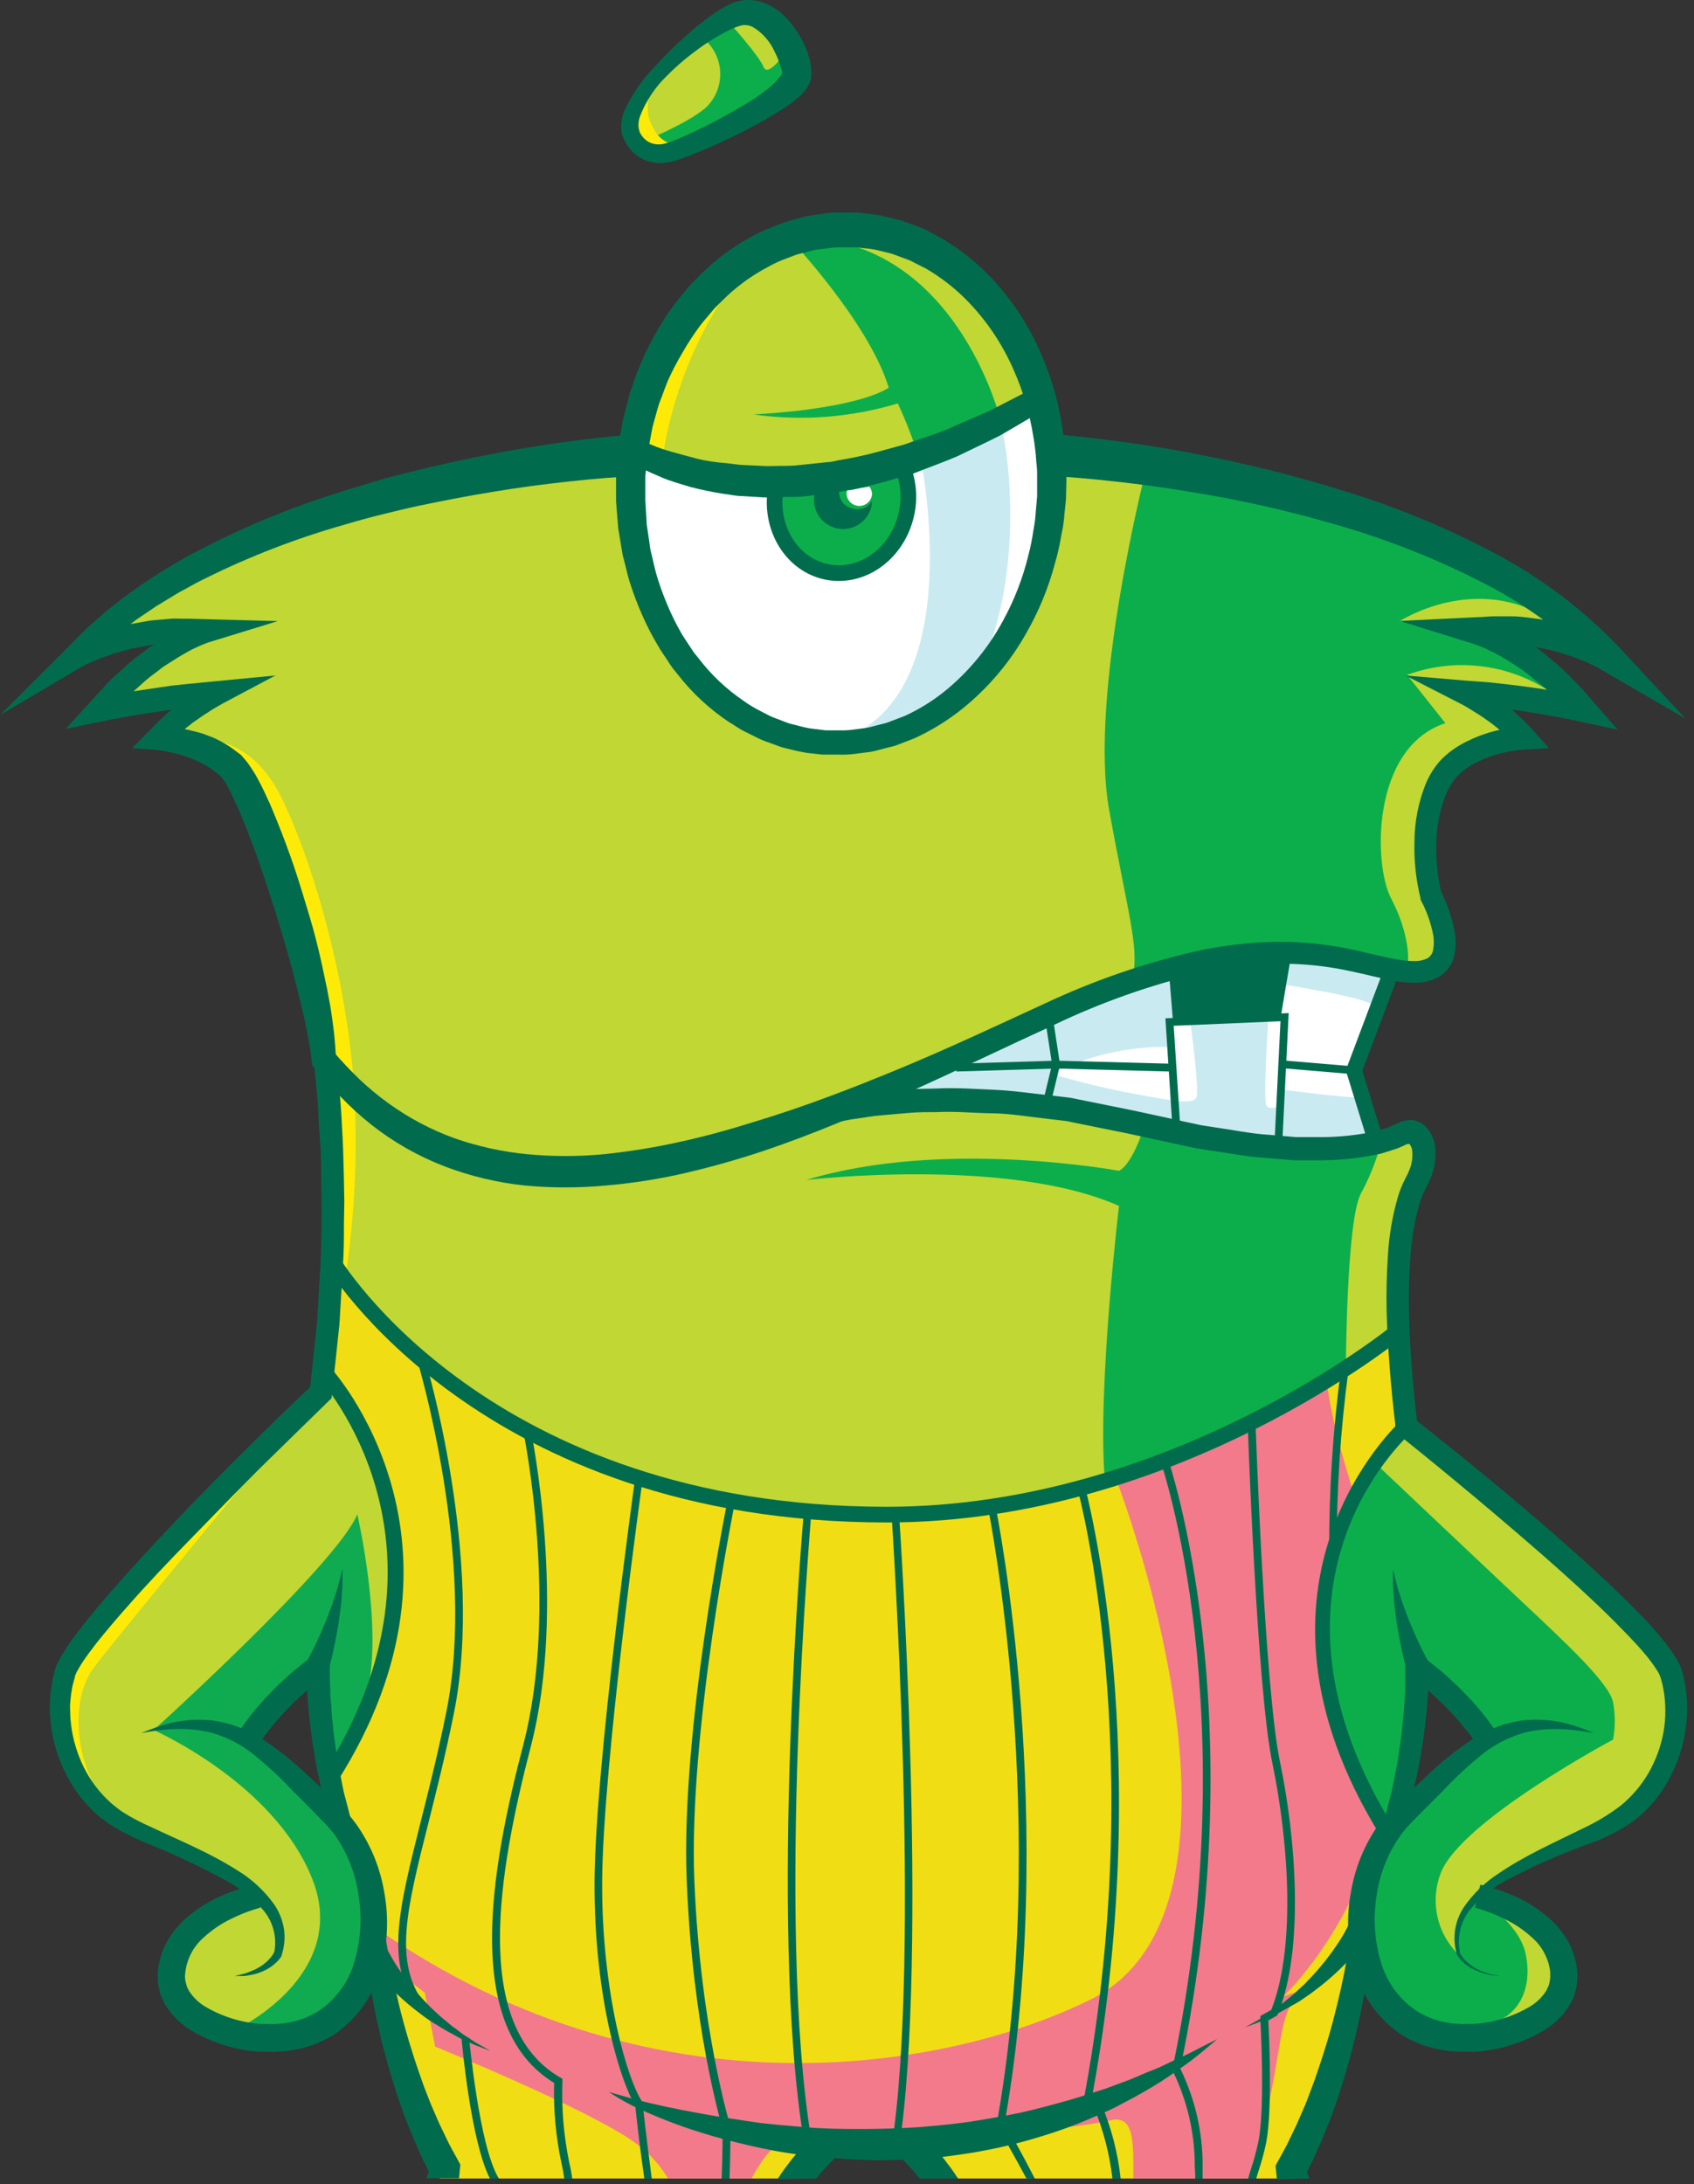 <svg width="204" height="263" viewBox="0 0 204 263" fill="none" xmlns="http://www.w3.org/2000/svg">
<rect x="0" y="0" width="204" height="263" fill="#333333" stroke="none"/>
<path d="M76.61 68.07C76.61 68.07 75.432 57.074 75.432 56.768C75.432 56.462 66.001 56.768 66.001 56.768C66.001 56.768 40.654 60.754 26.895 66.666C13.137 72.578 15.018 76.789 15.018 76.789C15.018 76.789 21.155 74.863 20.624 76.276C20.093 77.689 14.199 83.826 14.199 83.826C14.199 83.826 14.469 83.655 17.492 83.826C20.516 83.996 27.525 83.277 26.869 83.349C26.212 83.421 20.57 87.317 20.471 87.452C20.372 87.587 22.567 89.62 23.17 89.494C23.773 89.368 31.826 93.166 37.567 118.504C43.308 143.843 39.097 152.481 39.097 152.481C39.097 152.481 41.446 154.578 44.793 157.997C55.093 168.288 67.978 175.612 82.09 179.197C99.769 183.742 118.375 183.165 135.737 177.532C149.99 172.97 168.473 161.111 168.473 161.111C168.473 161.111 167.447 146.048 169.372 143.348C171.298 140.649 172.648 137.949 171.082 137.104C170.687 136.857 170.23 136.727 169.764 136.727C169.298 136.727 168.841 136.857 168.446 137.104L165.8 137.338C165.8 137.338 156.451 138.597 143.305 136.087C130.158 133.576 119.577 131.993 110.012 132.623C100.447 133.252 99.592 133.648 99.583 133.522C99.574 133.396 123.293 124.317 127.189 121.744C131.085 119.17 144.16 113.852 154.705 114.707C165.251 115.562 168.32 117.479 171.073 116.714C173.827 115.949 173.584 113.052 172.567 109.515C171.891 107.033 171.588 104.465 171.667 101.894C171.667 101.174 172.162 92.617 177.525 90.34C182.888 88.064 181.871 88.361 181.7 87.587C181.247 86.493 180.696 85.442 180.053 84.446L188.224 84.887L186.883 82.638L182.564 76.429C184.87 76.274 187.185 76.545 189.393 77.23C192.255 78.328 187.045 72.812 183.275 71.246C179.504 69.68 170.956 61.861 148.677 57.461C126.397 53.061 126.694 55.157 126.694 55.157L76.61 68.07Z" fill="url(#paint0_linear_276_4726)"/>
<path d="M18.032 188.411C18.032 188.411 5.336 200.603 7.081 207.649C8.827 214.695 12.39 218.177 17.447 220.858C22.504 223.54 32.348 227.103 30.288 228.444C28.227 229.785 22.576 231.818 21.011 235.813C19.445 239.808 26.166 248.132 35.534 245.441C44.901 242.751 45.657 231.593 44.973 228.849C44.289 226.104 39.718 218.771 39.718 218.771L29.82 208.927L37.558 201.233C37.558 201.233 38.899 209.332 39.007 210.106C39.115 210.879 40.051 213.642 40.051 213.642C40.051 213.642 47.744 201.566 47.708 196.194C47.672 190.823 46.556 177.685 46.556 177.685C46.556 177.685 40.492 166.725 39.718 166.788C38.944 166.851 23.602 182.877 23.602 182.877L18.032 188.411Z" fill="url(#paint1_linear_276_4726)"/>
<path d="M202.261 203.852C200.614 197.022 190.563 190.238 190.563 190.238L171.667 173.564L169.939 171.306C168.391 172.951 166.977 174.717 165.71 176.588C162.876 180.709 159.6 186.827 159.285 193.423C158.728 205.274 162.597 212.319 164.054 215.127C165.107 217.151 166.286 219.194 166.844 220.157L167.069 220.544C166.325 221.359 165.717 222.289 165.269 223.297C164.144 226.599 162.066 238.477 168.266 242.418C169.865 243.358 171.654 243.927 173.503 244.083C175.043 244.236 176.596 244.236 178.137 244.083C183.05 243.66 187.63 241.959 188.412 240.663C189.771 238.432 184.291 230.469 183.284 230.001L178.784 227.877C182.161 225.339 185.851 223.246 189.762 221.65C195.719 219.329 203.907 210.691 202.261 203.852ZM169.372 216.449C169.372 216.449 170.344 203.312 171.802 201.935C171.831 201.904 171.865 201.879 171.904 201.863C171.943 201.846 171.985 201.837 172.027 201.837C172.069 201.837 172.111 201.846 172.15 201.863C172.188 201.879 172.223 201.904 172.252 201.935C172.968 202.626 173.636 203.366 174.249 204.149C176.148 206.47 178.371 209.548 178.371 209.548L177.741 210.097C176.13 211.527 171.82 215.379 168.679 218.708C168.275 219.14 167.888 219.554 167.528 219.959L169.372 216.449Z" fill="url(#paint2_linear_276_4726)"/>
<path d="M76.493 46.735C76.493 46.735 72.525 54.78 83.449 56.768C94.373 58.757 118.893 51.45 120.953 50.335C123.014 49.219 125.389 47.734 124.724 45.98C124.058 44.225 118.587 28.739 105.728 27.983C92.87 27.227 82.621 36.505 82.621 36.505L76.493 46.735Z" fill="url(#paint3_linear_276_4726)"/>
<path d="M79.301 8.916C79.301 8.916 74.55 15.214 76.313 17.563C78.077 19.911 91.457 13.729 91.457 13.729C91.457 13.729 96.856 8.016 96.352 7.008C95.848 6 89.343 0.826 89.343 0.826L79.301 8.916Z" fill="url(#paint4_linear_276_4726)"/>
<path d="M85.393 58.01L75.927 54.338C75.927 54.338 72.66 74.494 85.978 83.51C99.295 92.527 112.324 89.872 119.748 78.849C127.171 67.827 126.685 58.532 126.685 58.532L125.326 49.147L122.204 49.623C115.234 53.298 107.783 55.976 100.069 57.578C87.687 60.061 85.393 58.01 85.393 58.01Z" fill="url(#paint5_linear_276_4726)"/>
<path d="M41.248 168.102C44.199 171.09 48.905 182.5 47.438 194.305C45.972 206.111 39.925 212.931 39.925 212.931C39.925 212.931 39.925 217.43 40.996 219.23C42.066 221.03 45.279 228.417 44.973 233.366C44.667 238.315 48.572 251.363 49.85 254.521C51.127 257.679 52.846 262.034 52.963 262.331H95.956C97.522 259.812 99.502 257.571 102.066 257.769C106.961 258.129 110.165 257.832 110.677 258.561C110.857 258.84 112 260.361 113.26 262.331H156.28C155.821 260.091 153.329 262.484 156.946 257.589C160.833 252.343 164.207 237.793 163.992 237.55C163.776 237.307 162.561 229.119 164.315 226.114C165.403 224.239 166.376 222.301 167.231 220.31C167.231 220.31 160.707 210.907 159.888 199.776C159.07 188.645 160.536 184.74 160.536 184.74L167.843 173.312L168.743 172.332L168.473 161.111L167.114 161.597C167.114 161.597 153.5 170.919 140.947 175.841C128.395 180.763 114.79 182.302 99.556 182.005C86.366 181.638 73.466 178.051 61.979 171.558C52.72 166.375 40.933 155.667 39.907 153.265C38.881 150.862 39.241 161.669 39.241 161.669C39.006 162.823 39.067 164.019 39.418 165.143C39.769 166.268 40.398 167.286 41.248 168.102Z" fill="url(#paint6_linear_276_4726)"/>
<path d="M140.749 116.75C134.355 118.994 128.104 121.629 122.033 124.641C111.658 129.743 104.649 132.829 109.688 132.676C114.727 132.523 128.494 132.073 135.71 134.719C142.927 137.364 160.905 138.129 162.417 138.201C163.524 138.115 164.555 137.606 165.296 136.78C165.296 136.78 162.534 129.581 163.407 127.475C164.28 125.37 167.906 116.75 167.906 116.75C167.906 116.75 151.889 114.581 149.577 114.581C147.264 114.581 140.749 116.75 140.749 116.75Z" fill="url(#paint7_linear_276_4726)"/>
<path d="M46.592 236.344C49.049 238.423 51.154 239.943 51.154 239.943L52.396 246.449C52.396 246.449 71.193 254.125 76.502 258.048C78.1 259.185 79.443 260.644 80.444 262.331H90.512C91.664 260.18 92.897 258.525 93.842 258.336C96.127 257.868 102.021 258.093 102.021 258.093C107.173 258.218 112.327 258.013 117.453 257.481C124.714 256.581 130.779 256.023 133.785 255.321C136.646 254.646 136.484 258.075 136.484 262.331H150.611C150.671 261.543 150.803 260.763 151.007 260C154.318 249.886 153.77 242.733 155.956 240.852C158.143 238.972 154.525 240.411 154.525 240.411C154.525 240.411 178.146 218.816 163.164 180.214C163.164 180.214 160.23 171.476 159.699 165.646H135.935C133.416 167.229 131.823 170.891 134.756 179.053C141.055 196.5 149.441 231.8 131.373 240.762C113.305 249.724 74.73 256.257 39.718 227.994C39.718 228.012 44.145 234.257 46.592 236.344Z" fill="url(#paint8_linear_276_4726)"/>
<path d="M93.383 59.162C93.383 59.441 93.383 59.728 93.383 60.061C93.383 65.073 97.063 69.132 101.598 69.132C106.133 69.132 109.805 65.073 109.805 60.061C109.81 58.451 109.414 56.864 108.653 55.445C103.686 57.362 98.62 59.009 93.383 59.162Z" fill="url(#paint9_linear_276_4726)"/>
<path d="M137.96 56.768C137.96 56.768 131.067 83.762 133.578 97.583C136.088 111.405 137.375 114.581 136.187 118.432C143.269 115.711 150.864 114.584 158.431 115.13C170.353 116.201 168.86 117.145 169.336 116.588C169.813 116.03 169.732 112.385 167.537 108.219C165.341 104.053 165.179 89.989 174.06 87.083L169.444 81.27C172.268 80.231 175.297 79.871 178.286 80.22C181.275 80.568 184.14 81.615 186.649 83.276L186.064 79.794L174.744 75.295L168.536 74.818C168.536 74.818 177.867 68.69 187.063 74.881C196.259 81.072 181.97 69.059 181.97 69.059C181.97 69.059 153.806 55.373 137.96 56.768Z" fill="url(#paint10_linear_276_4726)"/>
<path d="M137.96 135.124C137.96 135.124 136.565 140.046 134.756 140.991C134.756 140.991 113.62 137.059 97.117 142.089C97.117 142.089 121.322 139.236 134.756 145.22C134.756 145.22 132.165 167.014 133.029 177.973C133.029 177.973 154.84 170.262 158.88 167.292C162.921 164.323 162.075 164.8 162.075 164.8C162.075 164.8 162.129 147.101 163.874 143.744C164.879 141.899 165.67 139.946 166.232 137.922C166.232 137.922 141.91 136.051 137.96 135.124Z" fill="url(#paint11_linear_276_4726)"/>
<path d="M173.503 225.546C172.816 227.323 172.703 229.27 173.179 231.115C173.655 232.959 174.696 234.608 176.157 235.831C175.995 235.57 173.692 231.53 178.218 228.534C178.218 228.534 182.852 231.602 183.68 235.084C184.507 238.566 183.68 243.183 178.074 244.082C176.541 244.352 174.973 244.352 173.44 244.082C169.202 243.3 165.341 240.276 164.711 233.797C164.112 228.451 165.531 223.073 168.689 218.716C169.453 217.636 170.289 216.608 171.19 215.639C173.19 213.584 175.387 211.73 177.75 210.105C178.803 209.376 179.495 208.944 179.495 208.944L174.259 204.158L171.811 201.935C171.577 202.097 169.867 203.285 170.011 203.555C170.155 203.825 170.101 216.062 166.826 220.147C166.268 219.184 165.089 217.142 164.037 215.117C162.579 212.346 158.71 205.264 159.268 193.414C159.583 186.818 162.867 180.699 165.692 176.578C165.888 176.635 166.078 176.71 166.259 176.803C166.259 176.803 178.065 187.979 183.248 192.847C188.431 197.715 193.785 202.664 194.252 204.985C194.53 206.472 194.53 207.998 194.252 209.484C194.252 209.484 175.932 219.256 173.503 225.546Z" fill="url(#paint12_linear_276_4726)"/>
<path d="M28.605 244.299C28.605 244.299 42.192 237.802 37.603 226.248C33.014 214.695 18.509 208.333 18.509 208.333C18.509 208.333 40.537 188.402 43.029 182.355C43.029 182.355 46.134 195.763 44.244 203.699C42.354 211.635 40.24 212.697 40.24 212.697L38.359 201.333C38.359 201.333 27.336 207.46 30.954 209.737C34.571 212.013 43.407 217.439 44.838 226.087C46.269 234.734 41.985 241.536 39.61 243.399C37.234 245.262 28.605 244.299 28.605 244.299Z" fill="url(#paint13_linear_276_4726)"/>
<path d="M94.994 28.622C94.994 28.622 104.586 38.709 107.024 46.672C107.024 46.672 104.037 49.129 90.756 49.911C96.573 50.729 102.498 50.274 108.122 48.58C108.956 50.368 109.686 52.204 110.309 54.078C110.947 56.282 120.477 50.55 120.477 50.55C120.477 50.55 114.961 27.83 94.994 28.622Z" fill="url(#paint14_linear_276_4726)"/>
<path d="M110.885 55.356C110.885 55.356 116.697 83.412 101.535 88.946C101.535 88.946 111.163 90.458 116.688 82.593C122.213 74.729 122.591 59.432 120.45 50.551L110.885 55.356Z" fill="url(#paint15_linear_276_4726)"/>
<path d="M77.006 17.221C77.006 17.221 82.585 15.025 84.979 12.983C85.559 12.439 86.016 11.776 86.318 11.041C86.62 10.305 86.761 9.513 86.732 8.718C86.702 7.923 86.502 7.144 86.145 6.433C85.788 5.722 85.283 5.096 84.664 4.596L88.002 2.923C88.002 2.923 91.421 6.738 91.934 8.034C92.447 9.33 94.247 6.738 94.247 6.738C94.533 7.714 94.764 8.706 94.94 9.707C94.85 9.824 83.566 17.707 81.676 18.076C79.787 18.445 77.006 17.221 77.006 17.221Z" fill="url(#paint16_linear_276_4726)"/>
<path d="M165.449 137.446C165.449 137.446 148.038 138.04 143.44 136.933C138.842 135.826 122.303 132.434 122.303 132.434L121.997 131.678C118.47 131.885 108.833 132.407 107.852 132.002C106.637 131.498 109.598 129.573 116.067 126.936C122.537 124.3 132.264 120.044 132.264 120.044L142.207 116.993L141.676 123.067H141.001L140.839 126.081C135.913 125.979 131.037 127.089 126.64 129.312C128.584 129.887 132.183 130.886 135.863 131.579C141.37 132.605 143.692 133.064 144.079 132.128C144.466 131.192 143.332 123.013 143.332 123.013L152.762 122.464C152.762 122.464 152.06 132.569 152.528 133.154C152.996 133.739 154.103 133.154 154.103 133.154L154.634 131.228C154.634 131.228 161.904 132.236 163.776 132.128C165.647 132.02 165.449 137.446 165.449 137.446Z" fill="url(#paint17_linear_276_4726)"/>
<path d="M154.48 118.549C154.48 118.549 164.441 120.088 165.278 121.033C166.115 121.977 167.483 116.669 167.483 116.669L154.822 114.752L154.48 118.549Z" fill="url(#paint18_linear_276_4726)"/>
<path d="M88.947 33.337C88.947 33.337 82.027 41.228 79.832 54.825C79.832 54.825 76.547 56.201 77.42 51.684C78.293 47.167 83.998 35.892 88.947 33.337Z" fill="#FDEB07"/>
<path d="M24.502 89.062H24.736C25.834 89.062 30.522 89.459 33.734 95.739C37.333 102.893 41.437 116.435 42.534 129.527C43.16 137.842 42.809 146.201 41.49 154.434L40.096 152.392C40.096 152.392 40.312 128.744 37.963 121.123C35.615 113.502 29.487 94.129 29.487 94.129L24.502 89.062Z" fill="#FDEB07"/>
<path d="M32.762 174.562C32.762 174.562 14.019 197.193 11.311 200.792C8.602 204.391 9.007 211.05 11.599 215.405C14.19 219.76 6.533 210.159 6.92 205.741C7.307 201.323 9.349 196.536 13.074 193.891C16.8 191.245 32.762 174.562 32.762 174.562Z" fill="#FDEB07"/>
<path d="M78.59 9.941C78.59 9.941 77.537 12.641 78.257 14.521C78.977 16.402 79.904 17.131 81.208 17.446C82.513 17.761 78.113 18.697 77.699 18.148C77.285 17.599 75.558 15.61 75.9 14.287C76.241 12.965 78.59 9.941 78.59 9.941Z" fill="#FDEB07"/>
<path d="M77.42 57.29C75.963 57.344 74.424 57.443 72.921 57.56C71.418 57.677 69.898 57.83 68.422 57.992C65.408 58.316 62.384 58.721 59.424 59.216C57.921 59.459 56.419 59.72 54.925 60.008C53.431 60.295 51.946 60.583 50.426 60.907C48.905 61.231 47.465 61.591 45.99 61.951C44.514 62.311 43.047 62.716 41.599 63.148C35.769 64.792 30.106 66.976 24.682 69.672C23.998 69.996 23.341 70.364 22.684 70.724C22.027 71.084 21.353 71.435 20.723 71.84L18.797 73.01L16.935 74.27C16.296 74.675 15.729 75.169 15.135 75.601L14.235 76.276L13.38 76.996C12.21 77.941 11.158 78.985 10.087 80.019L8.332 77.842C8.692 77.626 9.007 77.482 9.34 77.311C9.673 77.14 9.997 77.014 10.321 76.87C10.645 76.726 10.978 76.573 11.32 76.465L12.327 76.105C12.994 75.865 13.673 75.66 14.361 75.493L15.396 75.214L16.44 75.025L17.483 74.837C17.831 74.763 18.182 74.712 18.536 74.684L20.66 74.504C21.01 74.481 21.362 74.481 21.713 74.504H22.783L24.907 74.567L33.464 74.791L25.195 77.329C24.979 77.392 24.664 77.527 24.385 77.635C24.106 77.743 23.818 77.887 23.539 78.013C22.963 78.256 22.423 78.598 21.866 78.913C21.308 79.228 20.786 79.588 20.246 79.92C19.985 80.1 19.706 80.245 19.454 80.451L18.698 81.036C18.177 81.408 17.678 81.811 17.204 82.242L15.783 83.529C15.288 83.943 14.883 84.429 14.442 84.924L13.146 86.345L11.752 84.051C12.957 83.799 14.145 83.592 15.351 83.376C16.557 83.16 17.744 83.007 18.95 82.818L20.75 82.557L22.549 82.368L26.149 82.017L33.167 81.342L26.869 84.689L25.969 85.202C25.663 85.382 25.357 85.571 25.069 85.769C24.781 85.967 24.457 86.147 24.169 86.363C23.881 86.579 23.575 86.759 23.269 86.984L22.432 87.641C22.154 87.866 21.901 88.109 21.632 88.334C21.083 88.784 20.642 89.324 20.147 89.809L19.139 87.461C20.231 87.481 21.319 87.605 22.387 87.83C22.918 87.929 23.44 88.091 23.971 88.217C24.502 88.343 25.006 88.586 25.537 88.766C26.592 89.217 27.584 89.803 28.488 90.511L28.839 90.772L29.01 90.907L29.145 91.051L29.208 91.123L29.694 91.69C30.027 92.104 30.387 92.698 30.72 93.211C31.245 94.127 31.722 95.07 32.15 96.036C32.591 96.936 32.969 97.908 33.356 98.853C34.121 100.742 34.823 102.632 35.471 104.548C36.119 106.465 36.685 108.391 37.27 110.325C37.855 112.26 38.341 114.212 38.773 116.183L39.403 119.153C39.574 120.151 39.799 121.141 39.934 122.158C40.069 123.175 40.222 124.173 40.303 125.199C40.408 126.24 40.459 127.285 40.456 128.331L37.63 128.421C37.504 127.521 37.414 126.558 37.234 125.604C37.054 124.65 36.874 123.706 36.667 122.752C36.263 120.853 35.768 118.954 35.273 117.056C34.778 115.157 34.22 113.268 33.653 111.387C33.086 109.506 32.474 107.635 31.854 105.772L30.9 102.992C30.558 102.092 30.243 101.192 29.883 100.292C29.523 99.392 29.181 98.493 28.785 97.593C28.389 96.693 27.975 95.856 27.597 95.055C27.39 94.731 27.291 94.426 27.03 94.057L26.572 93.463L26.509 93.391L26.634 93.517L26.509 93.427L26.275 93.229C25.635 92.679 24.927 92.213 24.169 91.843C23.764 91.672 23.368 91.465 22.954 91.303C22.54 91.141 22.099 90.997 21.668 90.871C20.799 90.629 19.915 90.442 19.022 90.313L15.909 90.088L18.023 87.965C18.567 87.369 19.14 86.801 19.742 86.264C20.039 86.003 20.327 85.724 20.642 85.481L21.542 84.752C21.848 84.501 22.18 84.294 22.504 84.06C22.828 83.826 23.152 83.619 23.485 83.403C23.818 83.187 24.151 82.989 24.493 82.791C24.835 82.593 25.159 82.404 25.546 82.197L26.275 84.897L22.765 85.238C22.18 85.301 21.587 85.346 20.966 85.418L19.211 85.67C18.05 85.859 16.872 85.985 15.711 86.219C14.55 86.453 13.38 86.624 12.238 86.876L7.909 87.776L10.852 84.555L12.255 83.025C12.71 82.5 13.19 81.999 13.695 81.522L15.243 80.118C15.76 79.656 16.301 79.221 16.863 78.814L17.699 78.175C17.969 77.959 18.275 77.788 18.599 77.59C19.193 77.221 19.76 76.807 20.399 76.483C21.038 76.159 21.614 75.781 22.279 75.502C22.603 75.35 22.909 75.197 23.251 75.061C23.593 74.927 23.908 74.791 24.322 74.665L24.61 77.428H22.675H21.713C21.392 77.405 21.07 77.405 20.75 77.428L18.815 77.59C18.494 77.615 18.175 77.663 17.861 77.734L16.907 77.905L15.954 78.076L15.054 78.328C14.43 78.478 13.814 78.661 13.209 78.877L12.309 79.201C11.995 79.3 11.716 79.444 11.41 79.561C11.104 79.678 10.816 79.803 10.51 79.957C10.204 80.109 9.934 80.236 9.718 80.362L0 86.111L7.954 78.184C9.061 77.041 10.159 75.88 11.365 74.846L12.264 74.054L13.164 73.307C13.794 72.821 14.388 72.29 15.036 71.84L16.962 70.454L18.95 69.159C19.607 68.718 20.291 68.331 20.966 67.926C21.641 67.521 22.324 67.116 23.026 66.756C28.564 63.788 34.366 61.342 40.357 59.45C41.841 58.955 43.344 58.55 44.856 58.064C46.367 57.578 47.87 57.227 49.355 56.849C50.84 56.471 52.396 56.111 53.917 55.769C55.438 55.428 56.976 55.113 58.506 54.807C61.571 54.207 64.652 53.694 67.747 53.268C69.295 53.052 70.843 52.854 72.399 52.683C73.956 52.512 75.504 52.359 77.123 52.242L77.42 57.29Z" fill="#016C4D"/>
<path d="M125.452 52.161C127.072 52.269 128.611 52.422 130.176 52.593C131.742 52.764 133.281 52.953 134.828 53.16C137.933 53.592 141.01 54.06 144.078 54.681C150.225 55.844 156.297 57.371 162.264 59.252C168.276 61.105 174.102 63.515 179.666 66.45C185.329 69.39 190.472 73.239 194.891 77.842L202.989 86.543L192.678 80.55C192.489 80.442 192.192 80.271 191.922 80.145L191.076 79.749C190.5 79.507 189.906 79.264 189.276 79.057C188.646 78.85 188.062 78.661 187.477 78.49C186.892 78.319 186.244 78.175 185.614 78.058C184.984 77.941 184.354 77.824 183.724 77.743C183.095 77.662 182.456 77.59 181.817 77.563C181.178 77.536 180.539 77.563 179.9 77.509C179.261 77.455 178.622 77.563 177.984 77.581L178.316 74.36C178.757 74.504 179.063 74.621 179.414 74.764C179.765 74.909 180.08 75.052 180.395 75.214C181.043 75.52 181.673 75.853 182.285 76.213C183.498 76.924 184.667 77.708 185.785 78.562C186.325 79.012 186.883 79.462 187.396 79.903C187.909 80.344 188.439 80.802 188.934 81.324C189.429 81.846 189.906 82.323 190.392 82.818C190.878 83.313 191.292 83.871 191.769 84.393L194.801 87.866L190.302 86.894C189.168 86.651 187.999 86.408 186.838 86.21C185.677 86.012 184.507 85.805 183.337 85.625C182.168 85.445 181.007 85.292 179.837 85.157C178.667 85.022 177.489 84.933 176.319 84.825L177.066 82.125C177.462 82.332 177.786 82.512 178.128 82.719C178.469 82.926 178.802 83.133 179.135 83.34C179.792 83.772 180.44 84.24 181.061 84.698C182.352 85.649 183.54 86.732 184.606 87.929L186.532 90.088L183.616 90.259C183.131 90.285 182.647 90.339 182.168 90.421C181.673 90.502 181.178 90.61 180.692 90.727C179.735 90.969 178.806 91.309 177.921 91.744C177.487 91.948 177.072 92.189 176.679 92.464C176.296 92.732 175.938 93.033 175.608 93.364C175.453 93.513 175.309 93.672 175.176 93.841C175.041 94.021 174.906 94.201 174.789 94.39C174.54 94.785 174.323 95.2 174.141 95.631C173.405 97.486 173.008 99.458 172.972 101.453C172.904 103.502 173.11 105.551 173.583 107.545L173.466 107.239C174.268 108.775 174.838 110.422 175.158 112.125C175.347 113.072 175.347 114.048 175.158 114.995C175.04 115.56 174.802 116.094 174.46 116.559C174.119 117.025 173.682 117.412 173.179 117.695C172.264 118.161 171.244 118.384 170.218 118.343C169.779 118.337 169.34 118.307 168.904 118.253C168.472 118.253 168.005 118.136 167.645 118.064C166.007 117.749 164.486 117.335 162.957 117.02C159.958 116.339 156.889 116.013 153.815 116.048C150.729 116.124 147.659 116.498 144.645 117.164C138.569 118.601 132.662 120.683 127.027 123.373C121.268 126.009 115.554 128.772 109.741 131.39C103.929 134.008 98.044 136.537 91.961 138.589C88.908 139.608 85.803 140.487 82.648 141.225C79.477 141.966 76.256 142.478 73.011 142.755C69.734 143.065 66.435 143.065 63.158 142.755C59.846 142.404 56.595 141.624 53.485 140.433C50.367 139.227 47.445 137.569 44.811 135.511C42.22 133.458 39.906 131.078 37.927 128.43L40.141 126.63C41.139 127.791 42.192 128.907 43.281 129.959C44.383 131.001 45.552 131.969 46.781 132.857C49.221 134.623 51.895 136.04 54.727 137.068C57.575 138.062 60.533 138.709 63.536 138.993C66.576 139.281 69.638 139.281 72.678 138.993C75.749 138.679 78.798 138.187 81.811 137.518C84.844 136.861 87.849 136.024 90.809 135.097C96.793 133.298 102.678 131.03 108.509 128.61C114.34 126.189 120.071 123.49 125.839 120.835C131.674 118.092 137.786 115.98 144.069 114.536C147.255 113.846 150.501 113.469 153.761 113.412C157.034 113.387 160.298 113.747 163.488 114.482C165.062 114.833 166.61 115.238 168.095 115.508C168.464 115.58 168.823 115.634 169.183 115.67C169.533 115.712 169.884 115.733 170.236 115.733C170.803 115.761 171.369 115.65 171.883 115.409C172.069 115.302 172.229 115.154 172.35 114.976C172.472 114.799 172.552 114.596 172.585 114.383C172.696 113.774 172.696 113.149 172.585 112.539C172.303 111.121 171.818 109.751 171.145 108.472L171.064 108.31V108.166C170.517 105.935 170.272 103.641 170.335 101.345C170.349 99.001 170.795 96.68 171.649 94.498C171.882 93.925 172.165 93.374 172.495 92.851C172.666 92.59 172.846 92.32 173.044 92.068C173.244 91.812 173.461 91.568 173.691 91.339C174.14 90.903 174.625 90.506 175.14 90.151C175.64 89.814 176.163 89.514 176.706 89.251C177.766 88.725 178.879 88.311 180.026 88.019C180.593 87.875 181.16 87.749 181.736 87.659C182.331 87.555 182.932 87.483 183.535 87.443L182.537 89.773C181.591 88.731 180.541 87.788 179.405 86.957C178.829 86.534 178.236 86.129 177.606 85.751C177.3 85.562 176.994 85.373 176.706 85.194C176.418 85.013 176.076 84.834 175.806 84.698L169.255 81.342L176.553 81.963C177.768 82.062 178.991 82.116 180.197 82.26C181.403 82.404 182.609 82.53 183.796 82.692C184.984 82.854 186.19 83.034 187.396 83.241C188.601 83.448 189.771 83.655 190.995 83.898L189.483 86.399C189.06 85.922 188.646 85.436 188.205 84.969C187.765 84.501 187.306 84.069 186.847 83.61C186.388 83.151 185.947 82.71 185.425 82.332C184.903 81.954 184.435 81.531 183.94 81.135C182.924 80.379 181.864 79.685 180.764 79.057C180.215 78.742 179.657 78.463 179.099 78.202C178.82 78.067 178.532 77.95 178.254 77.833L177.471 77.545L168.571 74.773L177.804 74.324C178.514 74.324 179.225 74.216 179.945 74.216C180.665 74.216 181.376 74.216 182.087 74.216C182.798 74.216 183.517 74.315 184.228 74.396C184.939 74.477 185.641 74.585 186.352 74.711C187.063 74.837 187.756 74.999 188.448 75.178C189.141 75.359 189.825 75.556 190.509 75.781C191.193 76.006 191.868 76.267 192.534 76.546C192.867 76.69 193.199 76.834 193.532 76.996C193.89 77.16 194.239 77.343 194.576 77.545L192.39 80.245C188.173 76.007 183.288 72.493 177.93 69.843C172.529 67.129 166.891 64.918 161.085 63.238C155.252 61.526 149.316 60.185 143.314 59.225C140.314 58.727 137.315 58.313 134.315 57.983C132.813 57.812 131.292 57.668 129.816 57.542C128.341 57.416 126.775 57.308 125.317 57.254L125.452 52.161Z" fill="#016C4D"/>
<path d="M128.377 60.061L128.17 62.04C128.17 62.364 128.089 62.724 128.053 63.12C128.017 63.516 127.891 64.02 127.801 64.488C127.62 65.616 127.368 66.731 127.045 67.826C126.266 70.777 125.101 73.612 123.581 76.258C121.63 79.731 119.037 82.803 115.941 85.31C114.157 86.746 112.202 87.955 110.12 88.909L108.437 89.557C108.149 89.665 107.87 89.791 107.537 89.872L106.637 90.097C106.043 90.241 105.449 90.43 104.838 90.538L102.957 90.781C102.325 90.865 101.687 90.895 101.049 90.871H100.078H99.385H99.277H99.052L97.252 90.673C96.586 90.568 95.925 90.43 95.273 90.259L94.265 90.016C93.941 89.926 93.635 89.791 93.311 89.683C92.681 89.44 92.033 89.242 91.412 88.954L89.613 88.054C88.992 87.757 88.452 87.325 87.813 86.965C85.485 85.42 83.42 83.512 81.694 81.314L81.028 80.487C80.812 80.208 80.624 79.911 80.426 79.587C80.039 79.002 79.616 78.426 79.256 77.787C78.523 76.565 77.871 75.297 77.303 73.99C76.725 72.675 76.22 71.33 75.791 69.959C75.585 69.266 75.432 68.564 75.252 67.871L74.982 66.819L74.802 65.748L74.451 63.606L74.271 61.447L74.19 60.367V59.278V57.029L74.361 54.959L74.451 53.924L74.631 52.826L75 50.631L75.54 48.525L75.809 47.472L76.169 46.438C76.412 45.754 76.628 45.07 76.898 44.395C77.444 43.054 78.069 41.747 78.77 40.481C79.46 39.214 80.232 37.993 81.082 36.828C81.505 36.252 81.982 35.712 82.432 35.154C82.657 34.875 82.882 34.596 83.125 34.326L83.881 33.561C85.843 31.497 88.125 29.762 90.638 28.423C91.253 28.091 91.883 27.791 92.528 27.523L94.49 26.768C95.147 26.543 95.83 26.399 96.496 26.21C96.829 26.129 97.162 26.03 97.504 25.967L98.521 25.823C99.197 25.709 99.879 25.631 100.563 25.589H102.588H103.218L103.668 25.643L104.568 25.751C105.195 25.8 105.818 25.899 106.43 26.048L108.419 26.525C109.049 26.705 109.625 26.957 110.219 27.173L111.118 27.506C111.406 27.622 111.676 27.785 111.955 27.919L113.602 28.819C115.611 30.025 117.456 31.486 119.091 33.165C121.906 36.072 124.131 39.498 125.641 43.252C126.821 46.093 127.623 49.076 128.026 52.125C128.206 53.241 128.314 54.368 128.35 55.499C128.35 55.994 128.413 56.399 128.422 56.867C128.431 57.334 128.422 57.658 128.422 58L128.368 60.115L128.377 60.061ZM124.895 59.791C124.895 59.737 124.895 59.08 124.895 57.901C124.895 57.586 124.895 57.244 124.895 56.867C124.895 56.489 124.832 56.066 124.796 55.625C124.737 54.599 124.617 53.577 124.436 52.566C124.012 49.839 123.231 47.179 122.114 44.656C120.722 41.406 118.722 38.453 116.22 35.955C114.814 34.563 113.239 33.354 111.532 32.355L110.165 31.663C109.931 31.546 109.706 31.411 109.472 31.321L108.734 31.051C108.248 30.88 107.753 30.655 107.258 30.52L105.8 30.16C105.248 30.023 104.685 29.936 104.118 29.899L103.218 29.791H102.768C102.633 29.791 102.885 29.791 102.84 29.791H100.824C100.267 29.791 99.718 29.917 99.151 29.962L98.314 30.07C98.035 30.115 97.765 30.205 97.486 30.268C96.937 30.412 96.37 30.52 95.821 30.7L94.184 31.321C93.638 31.544 93.107 31.8 92.591 32.086C90.431 33.208 88.466 34.669 86.769 36.414L86.103 37.071C85.897 37.295 85.698 37.547 85.501 37.781C85.105 38.267 84.673 38.735 84.295 39.239C83.535 40.261 82.838 41.327 82.207 42.434C81.541 43.55 80.94 44.703 80.408 45.889C80.165 46.483 79.949 47.103 79.724 47.688L79.382 48.588L79.112 49.488L78.59 51.387L78.23 53.267L78.041 54.221L77.933 55.256L77.717 57.316V59.233V60.223L77.771 61.204L77.888 63.183L78.176 65.136L78.311 66.117L78.536 67.07C78.689 67.709 78.824 68.357 78.995 68.987C79.354 70.235 79.787 71.461 80.291 72.658C80.78 73.851 81.345 75.011 81.982 76.132C82.297 76.689 82.666 77.211 83.017 77.751C83.188 78.012 83.359 78.282 83.539 78.543L84.133 79.281C85.646 81.261 87.469 82.984 89.532 84.383C90.022 84.737 90.532 85.062 91.061 85.355L92.654 86.183C93.194 86.444 93.761 86.615 94.301 86.839C94.58 86.938 94.85 87.055 95.129 87.145L95.947 87.343C96.494 87.503 97.05 87.629 97.612 87.721L99.412 87.946H99.637H99.754H101.049C101.606 87.969 102.163 87.942 102.714 87.865L104.361 87.649C104.901 87.55 105.422 87.379 105.944 87.253L106.727 87.055C106.979 86.983 107.231 86.866 107.474 86.776L108.959 86.21C110.812 85.362 112.543 84.269 114.106 82.961C116.858 80.647 119.143 77.828 120.836 74.656C122.169 72.212 123.177 69.605 123.833 66.9C124.095 65.92 124.296 64.925 124.436 63.921C124.508 63.48 124.589 63.093 124.634 62.715C124.679 62.337 124.706 61.95 124.733 61.627C124.823 60.628 124.877 59.971 124.895 59.782V59.791Z" fill="#016C4D"/>
<path d="M77.006 15.736C77.004 15.763 77.004 15.79 77.006 15.817C77.006 15.88 77.078 15.988 77.15 16.123C77.356 16.484 77.643 16.791 77.987 17.023C78.528 17.345 79.167 17.46 79.787 17.347C80.251 17.252 80.706 17.113 81.145 16.933C81.694 16.708 82.234 16.474 82.828 16.204C85.485 14.992 88.061 13.61 90.54 12.065C91.205 11.64 91.848 11.181 92.465 10.688C93.043 10.248 93.558 9.73 93.995 9.15C94.175 8.934 94.256 8.646 94.166 8.835V9.033V8.871V8.547C94.124 8.435 94.091 8.321 94.067 8.205C93.874 7.52 93.611 6.857 93.284 6.225C92.737 4.99 91.823 3.953 90.665 3.256C90.227 3.031 89.725 2.965 89.244 3.067L88.713 3.238C88.578 3.283 88.389 3.373 88.227 3.436C87.885 3.589 87.543 3.76 87.201 3.94C85.868 4.656 84.597 5.484 83.404 6.414C82.312 7.236 81.284 8.139 80.327 9.114C78.899 10.485 77.79 12.153 77.078 14C76.92 14.421 76.858 14.874 76.898 15.322C76.913 15.448 76.94 15.571 76.979 15.691L77.006 15.736ZM74.964 16.393L74.91 16.168C74.857 15.959 74.827 15.745 74.82 15.529C74.783 14.792 74.905 14.055 75.18 13.37C76.114 11.325 77.406 9.463 78.995 7.872C79.895 6.882 80.921 5.838 82.063 4.804C83.261 3.691 84.529 2.657 85.861 1.708C86.22 1.465 86.589 1.222 86.985 0.988C87.192 0.871 87.372 0.763 87.624 0.646C87.876 0.529 88.083 0.431 88.263 0.35C89.418 -0.097 90.694 -0.116 91.862 0.295C92.91 0.678 93.858 1.293 94.634 2.095C95.334 2.833 95.938 3.655 96.433 4.543C96.95 5.438 97.329 6.405 97.558 7.413C97.612 7.701 97.666 8.061 97.693 8.313V8.808C97.693 9.042 97.693 8.898 97.693 8.961V9.123V9.321C97.537 10.052 97.175 10.723 96.649 11.255C95.954 11.935 95.188 12.538 94.364 13.055C93.617 13.559 92.852 13.955 92.132 14.423C89.483 15.923 86.739 17.248 83.917 18.391C83.314 18.643 82.693 18.886 82.117 19.093C81.5 19.322 80.861 19.487 80.21 19.588C79.012 19.756 77.795 19.478 76.79 18.805C76.171 18.353 75.663 17.765 75.306 17.086C75.189 16.852 75.117 16.672 75.063 16.537C75.009 16.402 74.973 16.402 74.964 16.393Z" fill="#016C4D"/>
<path d="M107.375 55.697C108.359 57.458 108.679 59.515 108.275 61.492C107.528 65.298 104.469 68.069 101.022 68.069C100.611 68.069 100.201 68.026 99.799 67.943C95.965 67.197 93.545 63.066 94.4 58.756C94.487 58.294 94.614 57.839 94.778 57.398H93.257C93.104 57.412 92.951 57.412 92.798 57.398C92.699 57.721 92.618 58.054 92.546 58.396C91.493 63.732 94.58 68.852 99.43 69.806C99.954 69.911 100.488 69.962 101.022 69.959C105.368 69.959 109.202 66.558 110.128 61.861C110.587 59.591 110.27 57.234 109.229 55.166C108.608 55.355 107.996 55.562 107.375 55.697Z" fill="#016C4D"/>
<path d="M102.786 61.267C100.321 60.781 100.644 57.424 102.615 56.876C102.489 56.876 102.372 56.795 102.246 56.768C101.49 56.888 100.734 56.987 99.979 57.065C99.445 57.328 98.986 57.724 98.648 58.214C98.309 58.704 98.101 59.272 98.044 59.865C97.986 60.458 98.081 61.056 98.319 61.602C98.556 62.148 98.93 62.624 99.403 62.986C99.877 63.347 100.435 63.582 101.024 63.667C101.614 63.753 102.215 63.687 102.772 63.475C103.329 63.263 103.822 62.913 104.206 62.457C104.589 62.002 104.85 61.456 104.964 60.871C104.995 60.692 105.013 60.512 105.018 60.331C104.794 60.704 104.457 60.996 104.055 61.165C103.654 61.333 103.209 61.369 102.786 61.267Z" fill="#016C4D"/>
<path d="M76.691 52.755L77.177 52.998C77.447 53.133 77.951 53.34 78.554 53.601C79.157 53.862 79.931 54.141 80.839 54.393C81.748 54.645 82.774 54.932 83.89 55.221C85.006 55.508 86.265 55.688 87.597 55.787C88.263 55.859 88.938 55.985 89.64 56.003L91.781 56.102C92.51 56.165 93.248 56.102 94.004 56.102C94.76 56.102 95.516 56.102 96.28 56.003L98.593 55.76L99.754 55.643C100.141 55.643 100.527 55.508 100.914 55.436C102.46 55.191 103.991 54.867 105.503 54.465L107.726 53.853L108.815 53.556L109.877 53.187C111.271 52.692 112.639 52.287 113.917 51.756L117.444 50.218L119.019 49.543L120.395 48.841L122.645 47.68L124.607 46.699L126.055 49.129L124.112 50.289L121.862 51.612L120.476 52.422L118.875 53.214L115.275 54.95C113.962 55.508 112.576 56.03 111.082 56.597L109.975 57.029C109.598 57.155 109.211 57.254 108.824 57.362L106.466 58.037C104.858 58.488 103.227 58.855 101.58 59.135C101.166 59.207 100.761 59.315 100.338 59.369L99.088 59.513L96.595 59.8C95.767 59.882 94.94 59.801 94.121 59.882C93.314 59.922 92.507 59.922 91.7 59.882L89.37 59.738C88.605 59.738 87.858 59.548 87.138 59.468C85.778 59.257 84.43 58.978 83.098 58.631C81.874 58.244 80.74 57.947 79.778 57.533C78.815 57.119 77.978 56.75 77.303 56.426C76.628 56.102 76.124 55.787 75.746 55.526C75.369 55.265 75.216 55.175 75.216 55.175L76.691 52.755Z" fill="#016C4D"/>
<path d="M40.384 126.647C40.501 127.484 40.591 128.366 40.69 129.23C40.789 130.094 40.843 130.958 40.924 131.812C41.095 133.54 41.158 135.259 41.257 136.977C41.355 138.696 41.364 140.424 41.419 142.142L41.464 144.725L41.419 147.307C41.419 149.026 41.419 150.744 41.292 152.463L40.987 157.619C40.933 158.519 40.906 159.338 40.798 160.193L40.528 162.766L39.979 167.895L39.925 168.381L39.556 168.732L31.278 176.83C28.578 179.53 25.879 182.328 23.179 185.09C20.48 187.853 17.78 190.669 15.27 193.54C13.992 194.979 12.75 196.437 11.572 197.922C10.996 198.669 10.429 199.425 9.925 200.18C9.682 200.567 9.448 200.945 9.259 201.305C9.142 201.503 9.115 201.647 9.034 201.809C9.034 201.809 8.98 201.944 9.034 201.881L8.989 202.061L8.89 202.412C8.836 202.637 8.755 202.889 8.71 203.105L8.611 203.717C8.521 204.113 8.512 204.617 8.458 205.021C8.404 205.426 8.458 205.921 8.458 206.353C8.458 206.785 8.512 207.253 8.557 207.694C8.778 209.485 9.301 211.225 10.105 212.841C10.905 214.452 12.004 215.897 13.344 217.097C13.677 217.394 14.046 217.655 14.388 217.934C14.73 218.213 15.144 218.411 15.522 218.663C16.35 219.131 17.169 219.563 18.041 219.94C21.506 221.587 25.159 223.054 28.542 225.204C30.311 226.266 31.843 227.681 33.041 229.362C33.641 230.251 34.038 231.262 34.202 232.322C34.343 233.374 34.245 234.445 33.914 235.453V235.525C33.835 235.661 33.745 235.791 33.644 235.912C33.563 236.029 33.455 236.119 33.365 236.227C33.168 236.422 32.958 236.602 32.735 236.767C32.516 236.922 32.288 237.063 32.051 237.19C31.818 237.318 31.574 237.426 31.323 237.514C31.08 237.619 30.826 237.697 30.567 237.748L29.811 237.901C29.555 237.941 29.296 237.959 29.037 237.955H28.281L29.019 237.766L29.379 237.676C29.501 237.648 29.622 237.612 29.739 237.568L30.423 237.289C30.653 237.205 30.873 237.096 31.08 236.965C31.293 236.852 31.498 236.723 31.692 236.578C31.88 236.435 32.06 236.282 32.231 236.119C32.396 235.959 32.55 235.788 32.69 235.606C32.753 235.516 32.825 235.426 32.879 235.336C32.929 235.252 32.974 235.165 33.014 235.075V235.156C33.193 234.293 33.18 233.402 32.978 232.544C32.776 231.686 32.389 230.882 31.844 230.189C30.672 228.779 29.251 227.596 27.651 226.698C24.291 224.843 20.817 223.202 17.249 221.785C16.35 221.389 15.45 220.957 14.55 220.489C14.109 220.219 13.65 219.958 13.218 219.67C12.786 219.383 12.363 219.059 11.967 218.771C10.379 217.411 9.062 215.763 8.089 213.912C7.117 212.072 6.469 210.078 6.173 208.018C6.101 207.496 6.065 206.983 6.02 206.461C5.975 205.939 6.02 205.417 6.02 204.886C6.038 204.353 6.086 203.822 6.164 203.294L6.299 202.475C6.299 202.223 6.407 201.998 6.461 201.764L6.551 201.404V201.233C6.577 201.141 6.61 201.051 6.65 200.963C6.745 200.679 6.863 200.402 7.001 200.136C7.244 199.66 7.511 199.198 7.801 198.75C8.359 197.85 8.944 197.085 9.547 196.293C10.762 194.719 12.021 193.216 13.299 191.74C15.873 188.789 18.518 185.936 21.2 183.111C23.881 180.286 26.599 177.541 29.37 174.788C32.141 172.034 34.895 169.326 37.72 166.689L37.297 167.526L37.837 162.478L38.107 159.95C38.215 159.113 38.233 158.267 38.287 157.421L38.593 152.346C38.701 150.655 38.665 148.963 38.719 147.271V144.725L38.674 142.187C38.674 140.496 38.674 138.804 38.521 137.112C38.368 135.421 38.368 133.738 38.197 132.055C38.116 131.219 38.071 130.364 37.972 129.536C37.873 128.708 37.792 127.889 37.666 127.034L40.384 126.647Z" fill="#016C4D"/>
<path d="M31.358 229.721C31.358 229.721 31.071 229.793 30.459 229.991C29.589 230.274 28.741 230.62 27.921 231.026C26.681 231.611 25.537 232.382 24.529 233.312C23.307 234.375 22.522 235.852 22.324 237.46L22.279 237.874C22.273 237.958 22.273 238.042 22.279 238.126C22.289 238.289 22.31 238.451 22.342 238.612C22.396 238.801 22.441 238.981 22.495 239.178C22.549 239.376 22.666 239.529 22.747 239.718C23.252 240.516 23.94 241.183 24.754 241.662C26.78 242.849 29.052 243.554 31.395 243.722H31.782H32.294C32.624 243.741 32.955 243.741 33.284 243.722L34.184 243.651L35.084 243.489C36.268 243.244 37.397 242.784 38.413 242.13C40.505 240.719 42.025 238.606 42.696 236.173C43.441 233.63 43.61 230.952 43.191 228.336C42.854 225.786 41.93 223.35 40.492 221.218C40.148 220.718 39.766 220.246 39.349 219.805C38.953 219.365 38.449 218.906 37.999 218.411C37.099 217.511 36.2 216.557 35.3 215.711C33.749 214.041 32.074 212.492 30.288 211.077C28.807 209.937 27.116 209.099 25.312 208.612C23.876 208.282 22.402 208.148 20.93 208.216C19.959 208.264 18.992 208.366 18.032 208.522L16.997 208.684L17.978 208.315C18.909 207.945 19.865 207.645 20.84 207.415C22.396 207.093 23.992 207.011 25.573 207.172C27.662 207.462 29.666 208.195 31.448 209.323C33.466 210.646 35.358 212.152 37.099 213.822L39.907 216.458C40.384 216.917 40.807 217.358 41.364 217.853C41.888 218.381 42.372 218.946 42.813 219.544C44.586 222.008 45.768 224.847 46.269 227.841C46.844 230.931 46.696 234.112 45.837 237.136C44.97 240.325 42.999 243.102 40.276 244.973C38.901 245.848 37.375 246.459 35.777 246.773L34.616 246.98L33.401 247.07C32.969 247.115 32.69 247.07 32.33 247.07H31.43H31.152C28.256 246.857 25.451 245.966 22.963 244.469C21.696 243.696 20.634 242.628 19.868 241.356C19.697 241.005 19.535 240.663 19.382 240.321C19.229 239.979 19.193 239.583 19.103 239.223C19.037 238.831 19.004 238.434 19.004 238.036C19.004 237.847 19.004 237.622 19.004 237.469L19.058 237.064C19.212 235.809 19.629 234.601 20.282 233.519C20.853 232.585 21.559 231.742 22.378 231.017C23.644 229.905 25.074 228.995 26.616 228.318C27.582 227.896 28.574 227.538 29.586 227.247C30.27 227.058 30.711 226.968 30.693 226.968L31.358 229.721Z" fill="#016C4D"/>
<path d="M28.605 208.819C28.722 208.612 28.893 208.351 29.046 208.117L29.523 207.451C29.829 207.001 30.171 206.605 30.495 206.173C30.819 205.741 31.188 205.372 31.53 204.967C31.872 204.562 32.249 204.194 32.609 203.816C32.969 203.438 33.338 203.042 33.734 202.7L34.895 201.629C35.273 201.269 35.705 200.963 36.101 200.621L37.324 199.631L36.883 200.198C37.108 199.793 37.352 199.299 37.567 198.894C37.783 198.489 38.017 197.994 38.224 197.535C38.431 197.076 38.656 196.635 38.845 196.149C39.034 195.663 39.259 195.249 39.43 194.737L39.97 193.306C40.141 192.829 40.285 192.343 40.447 191.857C40.615 191.373 40.756 190.881 40.87 190.381L41.248 188.888V190.435C41.248 190.955 41.221 191.475 41.167 191.992C41.167 192.505 41.095 193.027 41.032 193.549L40.825 195.105C40.762 195.618 40.654 196.131 40.564 196.653C40.474 197.175 40.375 197.688 40.267 198.201C40.159 198.714 40.051 199.227 39.925 199.739C39.799 200.252 39.673 200.756 39.511 201.296V201.467L39.115 201.872L37.972 202.772C37.594 203.087 37.19 203.375 36.839 203.672L35.759 204.67C35.39 204.985 35.057 205.354 34.715 205.696C34.373 206.038 34.022 206.398 33.716 206.767C33.41 207.136 33.059 207.496 32.762 207.874C32.465 208.252 32.151 208.63 31.863 209.026L31.449 209.601C31.332 209.79 31.215 209.943 31.08 210.177L28.605 208.819Z" fill="#016C4D"/>
<path d="M39.718 200.478C39.718 200.478 39.718 200.775 39.718 201.297C39.718 201.819 39.718 202.547 39.772 203.447C39.772 203.888 39.772 204.347 39.853 204.896C39.934 205.445 39.907 205.949 39.961 206.507C40.096 207.622 40.168 208.828 40.366 210.016C40.456 210.61 40.537 211.204 40.627 211.816C40.717 212.428 40.843 212.967 40.942 213.516C41.176 214.614 41.329 215.658 41.59 216.522C42.039 218.258 42.345 219.419 42.345 219.419L39.961 220.148C39.961 220.148 39.628 218.942 39.124 217.142C38.836 216.243 38.656 215.163 38.395 214.029C38.278 213.453 38.125 212.868 38.035 212.23C37.945 211.591 37.837 211.015 37.738 210.43C37.504 209.206 37.405 207.964 37.252 206.831C37.181 206.255 37.154 205.688 37.108 205.148C37.063 204.608 37.01 204.113 36.992 203.645C36.992 202.745 36.91 201.927 36.91 201.36C36.91 200.793 36.91 200.46 36.91 200.46L39.718 200.478Z" fill="#016C4D"/>
<path d="M98.287 262.349C98.339 262.273 98.396 262.201 98.458 262.133L99.106 261.377C99.538 260.873 100.006 260.423 100.474 259.947L97.864 257.247C97.333 257.796 96.784 258.318 96.29 258.894L95.543 259.794C95.291 260.072 95.075 260.387 94.841 260.693C94.409 261.242 94.013 261.827 93.626 262.412L98.287 262.349Z" fill="#016C4D"/>
<path d="M45.558 244.056C45.693 244.695 45.855 245.325 46.008 245.955C46.161 246.585 46.323 247.223 46.503 247.853C46.836 249.113 47.222 250.364 47.609 251.606C47.798 252.235 48.032 252.847 48.239 253.468C48.446 254.089 48.662 254.71 48.914 255.322L49.625 257.121L50.417 258.921C50.786 259.821 51.227 260.667 51.658 261.531L51.524 261.809C51.461 261.971 51.416 262.142 51.361 262.304H55.276L55.438 260.667C54.862 259.569 54.214 258.516 53.701 257.382L52.891 255.7L52.144 253.981C51.883 253.414 51.667 252.82 51.443 252.244C51.218 251.669 50.975 251.075 50.768 250.445C50.354 249.266 49.94 248.078 49.571 246.846C49.373 246.252 49.193 245.649 49.022 245.046C48.851 244.443 48.671 243.84 48.518 243.246C48.185 242.032 47.897 240.799 47.618 239.575C47.069 237.11 46.602 234.608 46.278 232.143L43.677 232.404C43.92 235.04 44.298 237.586 44.775 240.151C45.009 241.51 45.261 242.787 45.558 244.056Z" fill="#016C4D"/>
<path d="M99.187 132.604C99.718 132.46 100.294 132.343 100.878 132.235C101.463 132.127 102.039 131.992 102.597 131.92C103.731 131.776 104.865 131.551 106.007 131.47L109.418 131.174C110.551 131.111 111.694 131.111 112.837 131.075C115.114 130.958 117.336 131.129 119.658 131.228C121.979 131.326 124.157 131.659 126.442 131.902L128.134 132.1L128.98 132.208L129.816 132.379L133.155 133.054L136.493 133.729L139.751 134.431L143.035 135.151L144.672 135.502L146.301 135.754C148.47 136.06 150.62 136.518 152.816 136.653L156.1 136.932H159.357C161.493 136.907 163.622 136.669 165.71 136.222L167.159 135.763C167.402 135.682 167.591 135.565 167.816 135.475L168.644 135.106C168.758 135.052 168.879 135.012 169.004 134.989L169.462 134.908C169.743 134.871 170.027 134.871 170.308 134.908C170.836 135.032 171.318 135.3 171.703 135.682C172.288 136.303 172.671 137.087 172.801 137.931C172.992 139.307 172.795 140.71 172.234 141.98C172.117 142.286 171.955 142.565 171.811 142.88L171.451 143.6C171.247 144.043 171.075 144.5 170.938 144.968C170.349 147.021 169.987 149.134 169.858 151.266C169.687 153.444 169.633 155.649 169.678 157.853C169.759 162.271 170.128 166.698 170.641 171.116V171.746L170.146 170.72C176.121 175.436 182.006 180.223 187.729 185.253C190.59 187.763 193.416 190.318 196.142 193.018C197.501 194.377 198.841 195.717 200.092 197.274C200.755 198.054 201.357 198.884 201.892 199.758C202.206 200.266 202.446 200.818 202.603 201.395C202.711 201.863 202.855 202.295 202.936 202.835C203.285 204.877 203.261 206.965 202.864 208.999C202.49 211.013 201.768 212.946 200.731 214.713C199.702 216.497 198.329 218.06 196.691 219.311C195.06 220.444 193.283 221.352 191.409 222.01C187.869 223.276 184.428 224.804 181.115 226.581C179.509 227.465 178.09 228.654 176.94 230.081C176.392 230.805 176.01 231.641 175.822 232.529C175.634 233.417 175.644 234.336 175.851 235.219C175.958 235.428 176.088 235.624 176.238 235.804C176.392 235.991 176.56 236.166 176.742 236.326C176.926 236.486 177.118 236.636 177.318 236.776C177.522 236.918 177.739 237.042 177.966 237.145C178.18 237.274 178.41 237.377 178.65 237.451L179.36 237.694C179.478 237.729 179.599 237.756 179.72 237.775L180.098 237.847L180.836 237.982L180.089 237.901L179.711 237.856C179.584 237.847 179.458 237.829 179.333 237.802L178.596 237.604C178.347 237.544 178.105 237.456 177.876 237.343C177.633 237.25 177.399 237.139 177.174 237.01C176.967 236.866 176.733 236.74 176.526 236.578C176.321 236.415 176.129 236.238 175.95 236.047C175.762 235.85 175.596 235.633 175.455 235.399C175.163 234.447 175.084 233.443 175.224 232.457C175.363 231.47 175.719 230.527 176.265 229.694C177.378 228.068 178.803 226.679 180.458 225.609C183.671 223.414 187.207 221.875 190.554 220.21C192.191 219.452 193.741 218.52 195.179 217.43C196.521 216.33 197.655 214.998 198.527 213.498C199.402 211.978 200.01 210.319 200.326 208.594C200.623 206.894 200.623 205.156 200.326 203.456C200.244 203.01 200.139 202.568 200.011 202.133C199.911 201.796 199.762 201.474 199.57 201.179C199.104 200.443 198.584 199.742 198.014 199.083C196.835 197.688 195.53 196.383 194.198 195.034C191.544 192.406 188.746 189.869 185.911 187.385C180.224 182.427 174.411 177.559 168.518 172.844L168.023 172.457V171.503C167.492 167.004 167.123 162.505 166.988 158.006C166.934 155.73 166.988 153.453 167.141 151.158C167.274 148.819 167.666 146.501 168.311 144.248C168.487 143.632 168.71 143.031 168.977 142.448L169.372 141.656C169.486 141.451 169.585 141.237 169.669 141.018C170.026 140.232 170.159 139.364 170.056 138.507C170.022 138.237 169.913 137.981 169.741 137.769C169.651 137.688 169.741 137.769 169.741 137.715L169.552 137.796H169.453C169.453 137.796 169.678 137.688 169.552 137.742H169.498L169.058 137.949C168.766 138.098 168.466 138.227 168.158 138.336L166.358 138.903C164.068 139.417 161.731 139.694 159.385 139.731H155.929L152.51 139.443C150.233 139.326 148.011 138.849 145.725 138.543L144.034 138.273L142.387 137.922L139.103 137.211L135.791 136.491L132.543 135.835L129.304 135.178L128.494 135.007L127.666 134.908L126.028 134.71C123.833 134.476 121.655 134.089 119.442 134.062C117.228 134.035 115.042 133.801 112.846 133.918C111.748 133.918 110.641 133.918 109.544 134.008L106.259 134.296C105.171 134.368 104.1 134.584 103.011 134.728C102.462 134.791 101.949 134.908 101.427 135.007C100.905 135.106 100.383 135.205 99.835 135.349L99.187 132.604Z" fill="#016C4D"/>
<path d="M178.263 226.959C178.263 226.959 178.686 227.049 179.369 227.238C180.382 227.529 181.374 227.887 182.339 228.309C183.882 228.986 185.311 229.897 186.577 231.008C187.396 231.734 188.103 232.577 188.674 233.51C189.326 234.593 189.743 235.8 189.897 237.055L189.951 237.46C189.951 237.613 189.951 237.838 189.951 238.027C189.951 238.425 189.918 238.822 189.852 239.215C189.771 239.575 189.681 239.943 189.573 240.312C189.465 240.681 189.258 240.996 189.087 241.347C188.321 242.619 187.259 243.687 185.992 244.461C183.504 245.957 180.699 246.848 177.804 247.061H177.525H176.625C176.274 247.061 175.986 247.061 175.554 247.061L174.339 246.971L173.179 246.764C171.58 246.45 170.054 245.84 168.68 244.964C165.956 243.093 163.985 240.316 163.119 237.127C162.259 234.104 162.111 230.922 162.687 227.832C163.187 224.838 164.37 222 166.142 219.536C166.584 218.938 167.068 218.372 167.591 217.844C168.104 217.304 168.572 216.944 169.049 216.449L171.856 213.813C173.598 212.143 175.489 210.637 177.507 209.314C179.29 208.186 181.293 207.453 183.383 207.163C184.963 207.002 186.56 207.084 188.116 207.406C189.093 207.638 190.052 207.938 190.986 208.306L191.967 208.675L190.968 208.531C190.009 208.376 189.041 208.273 188.071 208.225C186.599 208.158 185.125 208.291 183.689 208.621C181.884 209.109 180.194 209.946 178.713 211.086C176.926 212.501 175.251 214.05 173.701 215.72C172.801 216.62 171.901 217.52 171.001 218.42C170.56 218.879 170.047 219.374 169.651 219.815C169.234 220.255 168.852 220.727 168.509 221.227C167.06 223.35 166.124 225.781 165.773 228.327C165.355 230.944 165.524 233.621 166.268 236.164C166.94 238.597 168.459 240.71 170.551 242.121C171.568 242.775 172.697 243.236 173.881 243.48L174.78 243.642L175.68 243.714C176.01 243.732 176.34 243.732 176.67 243.714H177.183H177.57C179.912 243.546 182.184 242.841 184.21 241.653C185.024 241.174 185.712 240.508 186.217 239.71C186.298 239.521 186.379 239.341 186.469 239.17C186.559 238.999 186.568 238.792 186.622 238.603C186.654 238.443 186.676 238.28 186.685 238.117C186.696 238.033 186.696 237.949 186.685 237.865V237.451C186.491 235.843 185.705 234.364 184.48 233.303C183.466 232.375 182.316 231.607 181.07 231.026C180.25 230.62 179.402 230.275 178.533 229.992C177.921 229.794 177.633 229.731 177.633 229.722L178.263 226.959Z" fill="#016C4D"/>
<path d="M177.957 210.258C177.822 210.024 177.705 209.872 177.588 209.683L177.174 209.107C176.913 208.711 176.589 208.342 176.274 207.955C175.959 207.568 175.635 207.217 175.32 206.848C175.005 206.479 174.654 206.137 174.321 205.777C173.988 205.417 173.646 205.067 173.278 204.752L172.198 203.753C171.847 203.411 171.442 203.123 171.064 202.853L169.921 201.953L169.525 201.548L169.48 201.377C169.318 200.837 169.192 200.342 169.066 199.82C168.94 199.299 168.823 198.795 168.724 198.282C168.625 197.769 168.509 197.247 168.428 196.734C168.347 196.221 168.23 195.699 168.167 195.187L167.96 193.63C167.897 193.108 167.87 192.586 167.825 192.073C167.771 191.556 167.744 191.036 167.744 190.516V188.969L168.122 190.462C168.235 190.962 168.376 191.454 168.545 191.938C168.706 192.424 168.85 192.91 169.021 193.387L169.561 194.818C169.732 195.294 169.948 195.717 170.146 196.23C170.344 196.743 170.551 197.13 170.767 197.616C170.983 198.102 171.19 198.516 171.424 198.975C171.658 199.434 171.883 199.874 172.117 200.279L171.667 199.713L172.891 200.702C173.286 201.044 173.718 201.35 174.096 201.71L175.257 202.781C175.653 203.123 176.004 203.519 176.382 203.897C176.76 204.275 177.12 204.644 177.462 205.048C177.804 205.453 178.164 205.84 178.496 206.254C178.829 206.668 179.162 207.082 179.468 207.532L179.945 208.198C180.098 208.432 180.269 208.693 180.386 208.9L177.957 210.258Z" fill="#016C4D"/>
<path d="M172.072 200.433C172.072 200.433 172.072 200.748 172.072 201.332C172.072 201.917 172.072 202.682 171.991 203.618C171.991 204.086 171.919 204.59 171.874 205.121C171.829 205.652 171.802 206.227 171.73 206.803C171.577 207.964 171.478 209.206 171.244 210.403C171.142 211.002 171.043 211.602 170.947 212.202C170.857 212.814 170.704 213.399 170.587 214.002C170.326 215.136 170.146 216.215 169.858 217.115C169.354 218.915 169.021 220.121 169.021 220.121L166.637 219.392C166.637 219.392 166.943 218.231 167.393 216.494C167.654 215.595 167.807 214.587 168.041 213.489C168.14 212.94 168.284 212.373 168.356 211.788C168.428 211.203 168.527 210.61 168.617 209.989C168.814 208.801 168.886 207.595 169.021 206.479C169.075 205.921 169.093 205.382 169.138 204.869C169.183 204.356 169.21 203.861 169.219 203.42C169.219 202.52 169.219 201.773 169.219 201.269C169.219 200.766 169.219 200.451 169.219 200.451L172.072 200.433Z" fill="#016C4D"/>
<path d="M157.675 262.349C157.621 262.187 157.576 262.016 157.513 261.855L157.378 261.576C157.81 260.676 158.278 259.857 158.62 258.966L159.411 257.167L160.122 255.367C160.374 254.755 160.581 254.134 160.797 253.513C161.013 252.892 161.238 252.281 161.427 251.651C161.814 250.409 162.201 249.158 162.534 247.898C162.714 247.268 162.876 246.639 163.029 246C163.182 245.361 163.353 244.74 163.479 244.101C163.776 242.832 164.028 241.555 164.271 240.277C164.747 237.712 165.17 235.166 165.368 232.53L162.759 232.269C162.444 234.734 161.976 237.236 161.427 239.701C161.139 240.925 160.851 242.158 160.527 243.372C160.374 243.984 160.194 244.587 160.023 245.172C159.852 245.757 159.672 246.387 159.474 246.972C159.106 248.177 158.692 249.365 158.278 250.571C158.071 251.165 157.828 251.741 157.603 252.37C157.378 253 157.162 253.54 156.901 254.107L156.154 255.826L155.344 257.508C154.831 258.642 154.184 259.695 153.608 260.793L153.77 262.43L157.675 262.349Z" fill="#016C4D"/>
<path d="M110.579 262.133C110.64 262.201 110.698 262.273 110.75 262.349H115.384C114.997 261.764 114.601 261.179 114.169 260.63C113.935 260.324 113.719 260.009 113.467 259.73L112.72 258.83C112.225 258.254 111.676 257.732 111.145 257.184L108.536 259.883C108.986 260.36 109.436 260.783 109.904 261.314L110.579 262.133Z" fill="#016C4D"/>
<path d="M73.308 251.911C73.308 251.911 74.469 252.262 76.502 252.811C78.536 253.36 81.442 253.99 84.952 254.611C86.697 254.926 88.605 255.205 90.611 255.511C92.618 255.816 94.76 255.951 96.91 256.149C99.061 256.347 101.409 256.374 103.695 256.374C105.98 256.374 108.338 256.302 110.677 256.149C111.838 256.05 113.008 255.952 114.16 255.826C115.311 255.7 116.472 255.565 117.606 255.367C119.873 254.998 122.105 254.62 124.247 254.089C126.388 253.558 128.431 253.009 130.356 252.406L133.155 251.506L135.746 250.544C136.583 250.247 137.339 249.86 138.095 249.563C138.851 249.266 139.57 248.987 140.218 248.663C141.514 248.024 142.702 247.538 143.62 247.052C145.482 246.081 146.58 245.559 146.58 245.559C146.58 245.559 145.68 246.35 144.025 247.682C143.197 248.357 142.135 249.077 140.92 249.923C139.705 250.769 138.266 251.623 136.664 252.514L134.136 253.846C133.236 254.278 132.336 254.665 131.337 255.097C129.308 255.97 127.229 256.721 125.11 257.346C122.845 258.042 120.54 258.604 118.209 259.029C117.03 259.272 115.815 259.416 114.61 259.596C113.404 259.776 112.171 259.857 110.947 259.965C108.5 260.1 106.043 260.19 103.632 260.082C101.22 259.974 98.854 259.758 96.586 259.497C94.319 259.236 92.132 258.804 90.09 258.327C88.047 257.85 86.13 257.346 84.394 256.797C81.591 255.927 78.855 254.857 76.205 253.594C75.211 253.084 74.244 252.522 73.308 251.911Z" fill="#016C4D"/>
<path d="M46.251 233.951L46.323 234.131L46.566 234.617C46.791 235.049 47.123 235.67 47.582 236.417C48.104 237.248 48.672 238.05 49.283 238.819C49.982 239.717 50.733 240.573 51.532 241.384C51.928 241.816 52.378 242.184 52.792 242.589C53.206 242.994 53.692 243.327 54.079 243.687C54.466 244.047 54.979 244.344 55.348 244.659C55.717 244.974 56.158 245.217 56.526 245.46C56.895 245.703 57.237 245.946 57.552 246.117L58.371 246.576C58.83 246.828 59.082 246.98 59.082 246.98L58.317 246.684L57.417 246.351C57.075 246.225 56.706 246.036 56.292 245.847C55.879 245.658 55.393 245.469 54.988 245.217C54.583 244.965 54.034 244.731 53.557 244.425C53.08 244.119 52.558 243.84 52.063 243.525C51.569 243.21 51.065 242.85 50.588 242.472C49.625 241.753 48.706 240.978 47.834 240.151C47.065 239.429 46.335 238.666 45.648 237.865C45.036 237.163 44.568 236.534 44.235 236.066C44.073 235.832 43.947 235.652 43.857 235.508L43.731 235.31L46.251 233.951Z" fill="#016C4D"/>
<path d="M165.242 232.493L165.116 232.691C165.026 232.835 164.9 233.015 164.738 233.249C164.406 233.699 163.938 234.329 163.326 235.049C162.638 235.849 161.908 236.612 161.139 237.334C160.268 238.161 159.348 238.937 158.386 239.656C157.909 240.043 157.396 240.358 156.91 240.709C156.424 241.06 155.902 241.338 155.416 241.608C154.93 241.878 154.445 242.148 153.986 242.4C153.527 242.652 153.086 242.85 152.681 243.03C152.276 243.21 151.898 243.408 151.556 243.534L150.656 243.867L149.891 244.155L150.602 243.759L151.421 243.3C151.736 243.129 152.069 242.886 152.447 242.643C152.825 242.4 153.23 242.148 153.626 241.842C154.022 241.536 154.472 241.239 154.894 240.871C155.317 240.502 155.794 240.169 156.181 239.773C156.568 239.377 157.081 238.999 157.441 238.567C158.927 237.053 160.25 235.388 161.391 233.6C161.85 232.871 162.183 232.25 162.408 231.8C162.516 231.59 162.597 231.428 162.651 231.314C162.672 231.255 162.699 231.198 162.732 231.144L165.242 232.493Z" fill="#016C4D"/>
<path d="M106.781 183.336C57.669 183.336 39.295 152.49 39.106 152.184L40.735 151.239C40.915 151.536 58.803 181.446 106.781 181.446C140.974 181.446 167.582 159.698 167.843 159.482L169.048 160.93C168.779 161.164 141.712 183.336 106.781 183.336Z" fill="#016C4D"/>
<path d="M166.34 221.219C147.192 190.553 168.536 171.243 168.752 171.045L170.002 172.467C169.157 173.205 149.666 190.949 167.942 220.22L166.34 221.219Z" fill="#016C4D"/>
<path d="M40.519 214.677L38.899 213.66C56.652 185.892 38.512 166.078 38.332 165.88L39.709 164.584C39.925 164.791 59.055 185.685 40.519 214.677Z" fill="#016C4D"/>
<path d="M50.327 241.825C46.368 236.426 47.996 229.983 50.687 219.275C51.65 215.451 52.747 211.123 53.755 206.12C57.453 187.755 50.327 164.089 50.255 163.828L51.155 163.559C51.227 163.793 58.416 187.692 54.664 206.291C53.656 211.312 52.558 215.658 51.596 219.491C48.968 229.929 47.375 236.228 51.083 241.249L50.327 241.825Z" fill="#016C4D"/>
<path d="M66.73 250.823C66.637 254.095 66.939 257.367 67.63 260.568C67.783 261.234 67.882 261.818 67.954 262.367H68.908C68.826 261.701 68.706 261.04 68.548 260.388C67.885 257.175 67.61 253.894 67.729 250.616V250.328L67.477 250.184C56.788 243.984 59.973 225.583 63.941 210.241C68.287 193.432 63.986 172.512 63.941 172.305L63.041 172.503C63.086 172.71 67.333 193.414 63.041 210.007C58.974 225.538 55.789 244.182 66.73 250.823Z" fill="#016C4D"/>
<path d="M77.591 262.349H78.491C77.888 257.85 77.393 253.351 77.384 253.279V253.162L77.321 253.063C75.612 250.535 72.444 240.169 72.516 226.555C72.588 212.617 77.348 178.442 77.393 178.1L76.493 177.974C76.439 178.316 71.679 212.554 71.598 226.564C71.526 240.961 74.883 250.994 76.502 253.558C76.556 254.215 76.997 258.228 77.591 262.349Z" fill="#016C4D"/>
<path d="M87.021 256.347C87.021 256.788 87.021 259.299 86.904 262.349H87.858C87.975 259.11 87.966 256.5 87.966 256.275V256.14C87.966 256.023 84.367 244.443 83.62 226.527C82.873 208.612 88.461 181.15 88.515 180.871L87.615 180.682C87.561 180.961 81.928 208.513 82.702 226.572C83.413 243.903 86.724 255.321 87.021 256.347Z" fill="#016C4D"/>
<path d="M60.081 262.349C57.687 258.48 56.526 245.531 56.481 245.405L55.582 245.486C55.627 246.008 56.688 257.841 59.001 262.349H60.081Z" fill="#016C4D"/>
<path d="M96.811 257.858C92.456 231.53 96.766 182.445 96.811 181.959L97.711 182.04C97.711 182.535 93.374 231.53 97.711 257.706L96.811 257.858Z" fill="#016C4D"/>
<path d="M108.275 258.651L107.375 258.516C110.974 235.121 107.375 182.931 107.375 182.418L108.275 182.355C108.311 182.886 111.856 235.139 108.275 258.651Z" fill="#016C4D"/>
<path d="M120.782 256.761L119.882 256.59C126.658 219.842 119.055 181.905 118.983 181.545L119.882 181.356C119.981 181.734 127.621 219.824 120.782 256.761Z" fill="#016C4D"/>
<path d="M131.265 253.792L130.365 253.612C138.464 211.465 129.861 179.647 129.771 179.323L130.671 179.071C130.743 179.395 139.418 211.411 131.265 253.792Z" fill="#016C4D"/>
<path d="M142.234 248.627L141.334 248.438C150.026 206.147 139.904 176.39 139.796 176.093L140.695 175.787C140.776 176.084 150.989 206.084 142.234 248.627Z" fill="#016C4D"/>
<path d="M153.095 242.022L151.772 242.769V243.066C151.772 243.165 152.375 253.459 151.565 257.778C151.313 258.961 150.997 260.129 150.62 261.278L150.296 262.349H151.277L151.52 261.557C151.913 260.377 152.238 259.176 152.492 257.958C153.248 253.891 152.825 245.064 152.735 243.309L153.824 242.688L153.887 242.535C157.108 234.617 156.037 221.218 154.139 212.148C152.285 203.267 151.205 171.657 151.196 171.306H150.251C150.251 171.63 151.349 203.348 153.221 212.31C155.092 221.272 156.154 234.275 153.095 242.022Z" fill="#016C4D"/>
<path d="M160.068 186.818C160.038 179.455 160.516 172.098 161.499 164.8L162.399 164.935C161.422 172.182 160.947 179.488 160.977 186.8L160.068 186.818Z" fill="#016C4D"/>
<path d="M143.926 262.349H144.825C144.825 261.899 144.825 261.449 144.825 260.945C144.863 256.6 143.828 252.313 141.811 248.465L141.001 248.942C142.912 252.653 143.9 256.771 143.881 260.945C143.929 261.431 143.944 261.899 143.926 262.349Z" fill="#016C4D"/>
<path d="M134.954 262.349C134.626 259.31 133.862 256.334 132.687 253.513L131.787 253.891C132.897 256.597 133.63 259.443 133.965 262.349H134.954Z" fill="#016C4D"/>
<path d="M124.616 262.349C123.212 259.578 121.835 257.175 121.718 256.95L120.899 257.418C120.899 257.463 122.204 259.695 123.599 262.322L124.616 262.349Z" fill="#016C4D"/>
<path d="M164.846 137.922L162.066 128.879L166.754 116.435L168.518 117.091L164.064 128.942L166.646 137.373L164.846 137.922Z" fill="#016C4D"/>
<path d="M154.39 138.211L153.455 138.166L154.202 122.977L141.343 123.526L142.144 135.835L141.199 135.898L140.344 122.626L155.191 121.996L154.39 138.211Z" fill="#016C4D"/>
<path d="M154.727 127.712L154.648 128.653L163.013 129.36L163.093 128.419L154.727 127.712Z" fill="#016C4D"/>
<path d="M140.749 116.759L141.262 123.057L154.228 122.491L155.641 114.113L140.749 116.759Z" fill="#016C4D"/>
<path d="M126.334 133.675L125.416 133.45L126.694 128.177L125.794 122.275L126.73 122.14L127.657 128.222L126.334 133.675Z" fill="#016C4D"/>
<path d="M140.83 129.032L127.162 128.672L115.167 129.032L115.131 128.087L127.162 127.728L140.857 128.087L140.83 129.032Z" fill="#016C4D"/>
<path d="M102.786 58.955C102.535 59.014 102.279 59.047 102.021 59.053C101.974 59.199 101.95 59.35 101.949 59.503C101.979 59.89 102.153 60.251 102.438 60.514C102.722 60.778 103.096 60.925 103.483 60.925C103.871 60.925 104.245 60.778 104.529 60.514C104.813 60.251 104.988 59.89 105.018 59.503C105.01 59.176 104.897 58.86 104.694 58.603C104.082 58.684 103.452 58.801 102.786 58.955Z" fill="white"/>
<defs>
<linearGradient id="paint0_linear_276_4726" x1="20.561" y1="119.42" x2="197.881" y2="119.42" gradientUnits="myUserspaceOnUse">
<stop stop-color="#C0D734"/>
<stop offset="1" stop-color="#4CB96A"/>
</linearGradient>
<linearGradient id="paint1_linear_276_4726" x1="23.172" y1="206.969" x2="64.267" y2="206.969" gradientUnits="myUserspaceOnUse">
<stop stop-color="#C0D734"/>
<stop offset="1" stop-color="#4CB96A"/>
</linearGradient>
<linearGradient id="paint2_linear_276_4726" x1="153.088" y1="208.358" x2="196.683" y2="208.358" gradientUnits="myUserspaceOnUse">
<stop stop-color="#C0D734"/>
<stop offset="1" stop-color="#4CB96A"/>
</linearGradient>
<linearGradient id="paint3_linear_276_4726" x1="71.057" y1="42.764" x2="120.476" y2="42.764" gradientUnits="myUserspaceOnUse">
<stop stop-color="#C0D734"/>
<stop offset="1" stop-color="#4CB96A"/>
</linearGradient>
<linearGradient id="paint4_linear_276_4726" x1="57.485" y1="7.91" x2="78.108" y2="7.91" gradientUnits="myUserspaceOnUse">
<stop stop-color="#C0D734"/>
<stop offset="1" stop-color="#4CB96A"/>
</linearGradient>
<linearGradient id="paint5_linear_276_4726" x1="58.079" y1="68.7" x2="109.579" y2="68.7" gradientUnits="myUserspaceOnUse">
<stop stop-color="white"/>
<stop offset="1" stop-color="#C7E9F0"/>
</linearGradient>
<linearGradient id="paint6_linear_276_4726" x1="41.898" y1="209.848" x2="172.519" y2="209.848" gradientUnits="myUserspaceOnUse">
<stop stop-color="#F1DD13"/>
<stop offset="1" stop-color="#F37A8B"/>
</linearGradient>
<linearGradient id="paint7_linear_276_4726" x1="115.194" y1="128.161" x2="175.531" y2="128.161" gradientUnits="myUserspaceOnUse">
<stop stop-color="white"/>
<stop offset="1" stop-color="#C7E9F0"/>
</linearGradient>
<linearGradient id="paint8_linear_276_4726" x1="29.755" y1="211.682" x2="159.153" y2="211.682" gradientUnits="myUserspaceOnUse">
<stop stop-color="#F37A8B"/>
<stop offset="1" stop-color="#C97EB5"/>
</linearGradient>
<linearGradient id="paint9_linear_276_4726" x1="81.127" y1="60.981" x2="97.675" y2="60.981" gradientUnits="myUserspaceOnUse">
<stop stop-color="#0CAE4B"/>
<stop offset="1" stop-color="#2D957D"/>
</linearGradient>
<linearGradient id="paint10_linear_276_4726" x1="150.46" y1="87.718" x2="208.004" y2="87.718" gradientUnits="myUserspaceOnUse">
<stop stop-color="#0CAE4B"/>
<stop offset="1" stop-color="#2D957D"/>
</linearGradient>
<linearGradient id="paint11_linear_276_4726" x1="105.028" y1="157.924" x2="174.679" y2="157.924" gradientUnits="myUserspaceOnUse">
<stop stop-color="#0CAE4B"/>
<stop offset="1" stop-color="#2D957D"/>
</linearGradient>
<linearGradient id="paint12_linear_276_4726" x1="161.769" y1="211.258" x2="197.282" y2="211.258" gradientUnits="myUserspaceOnUse">
<stop stop-color="#0CAE4B"/>
<stop offset="1" stop-color="#2D957D"/>
</linearGradient>
<linearGradient id="paint13_linear_276_4726" x1="-2.53" y1="212.634" x2="24.301" y2="212.634" gradientUnits="myUserspaceOnUse">
<stop stop-color="#0CAE4B"/>
<stop offset="1" stop-color="#2D957D"/>
</linearGradient>
<linearGradient id="paint14_linear_276_4726" x1="68.775" y1="40.116" x2="98.719" y2="40.116" gradientUnits="myUserspaceOnUse">
<stop stop-color="#0CAE4B"/>
<stop offset="1" stop-color="#2D957D"/>
</linearGradient>
<linearGradient id="paint15_linear_276_4726" x1="81.427" y1="68.585" x2="101.702" y2="68.585" gradientUnits="myUserspaceOnUse">
<stop stop-color="#CAEAF1"/>
<stop offset="1" stop-color="#6AC2B3"/>
</linearGradient>
<linearGradient id="paint16_linear_276_4726" x1="80.104" y1="11.04" x2="98.182" y2="11.04" gradientUnits="myUserspaceOnUse">
<stop stop-color="#0CAE4B"/>
<stop offset="1" stop-color="#2D957D"/>
</linearGradient>
<linearGradient id="paint17_linear_276_4726" x1="102.309" y1="126.229" x2="160.619" y2="126.229" gradientUnits="myUserspaceOnUse">
<stop stop-color="#CAEAF1"/>
<stop offset="1" stop-color="#6AC2B3"/>
</linearGradient>
<linearGradient id="paint18_linear_276_4726" x1="160.444" y1="118.178" x2="173.557" y2="118.178" gradientUnits="myUserspaceOnUse">
<stop stop-color="#CAEAF1"/>
<stop offset="1" stop-color="#6AC2B3"/>
</linearGradient>
</defs>
</svg>
